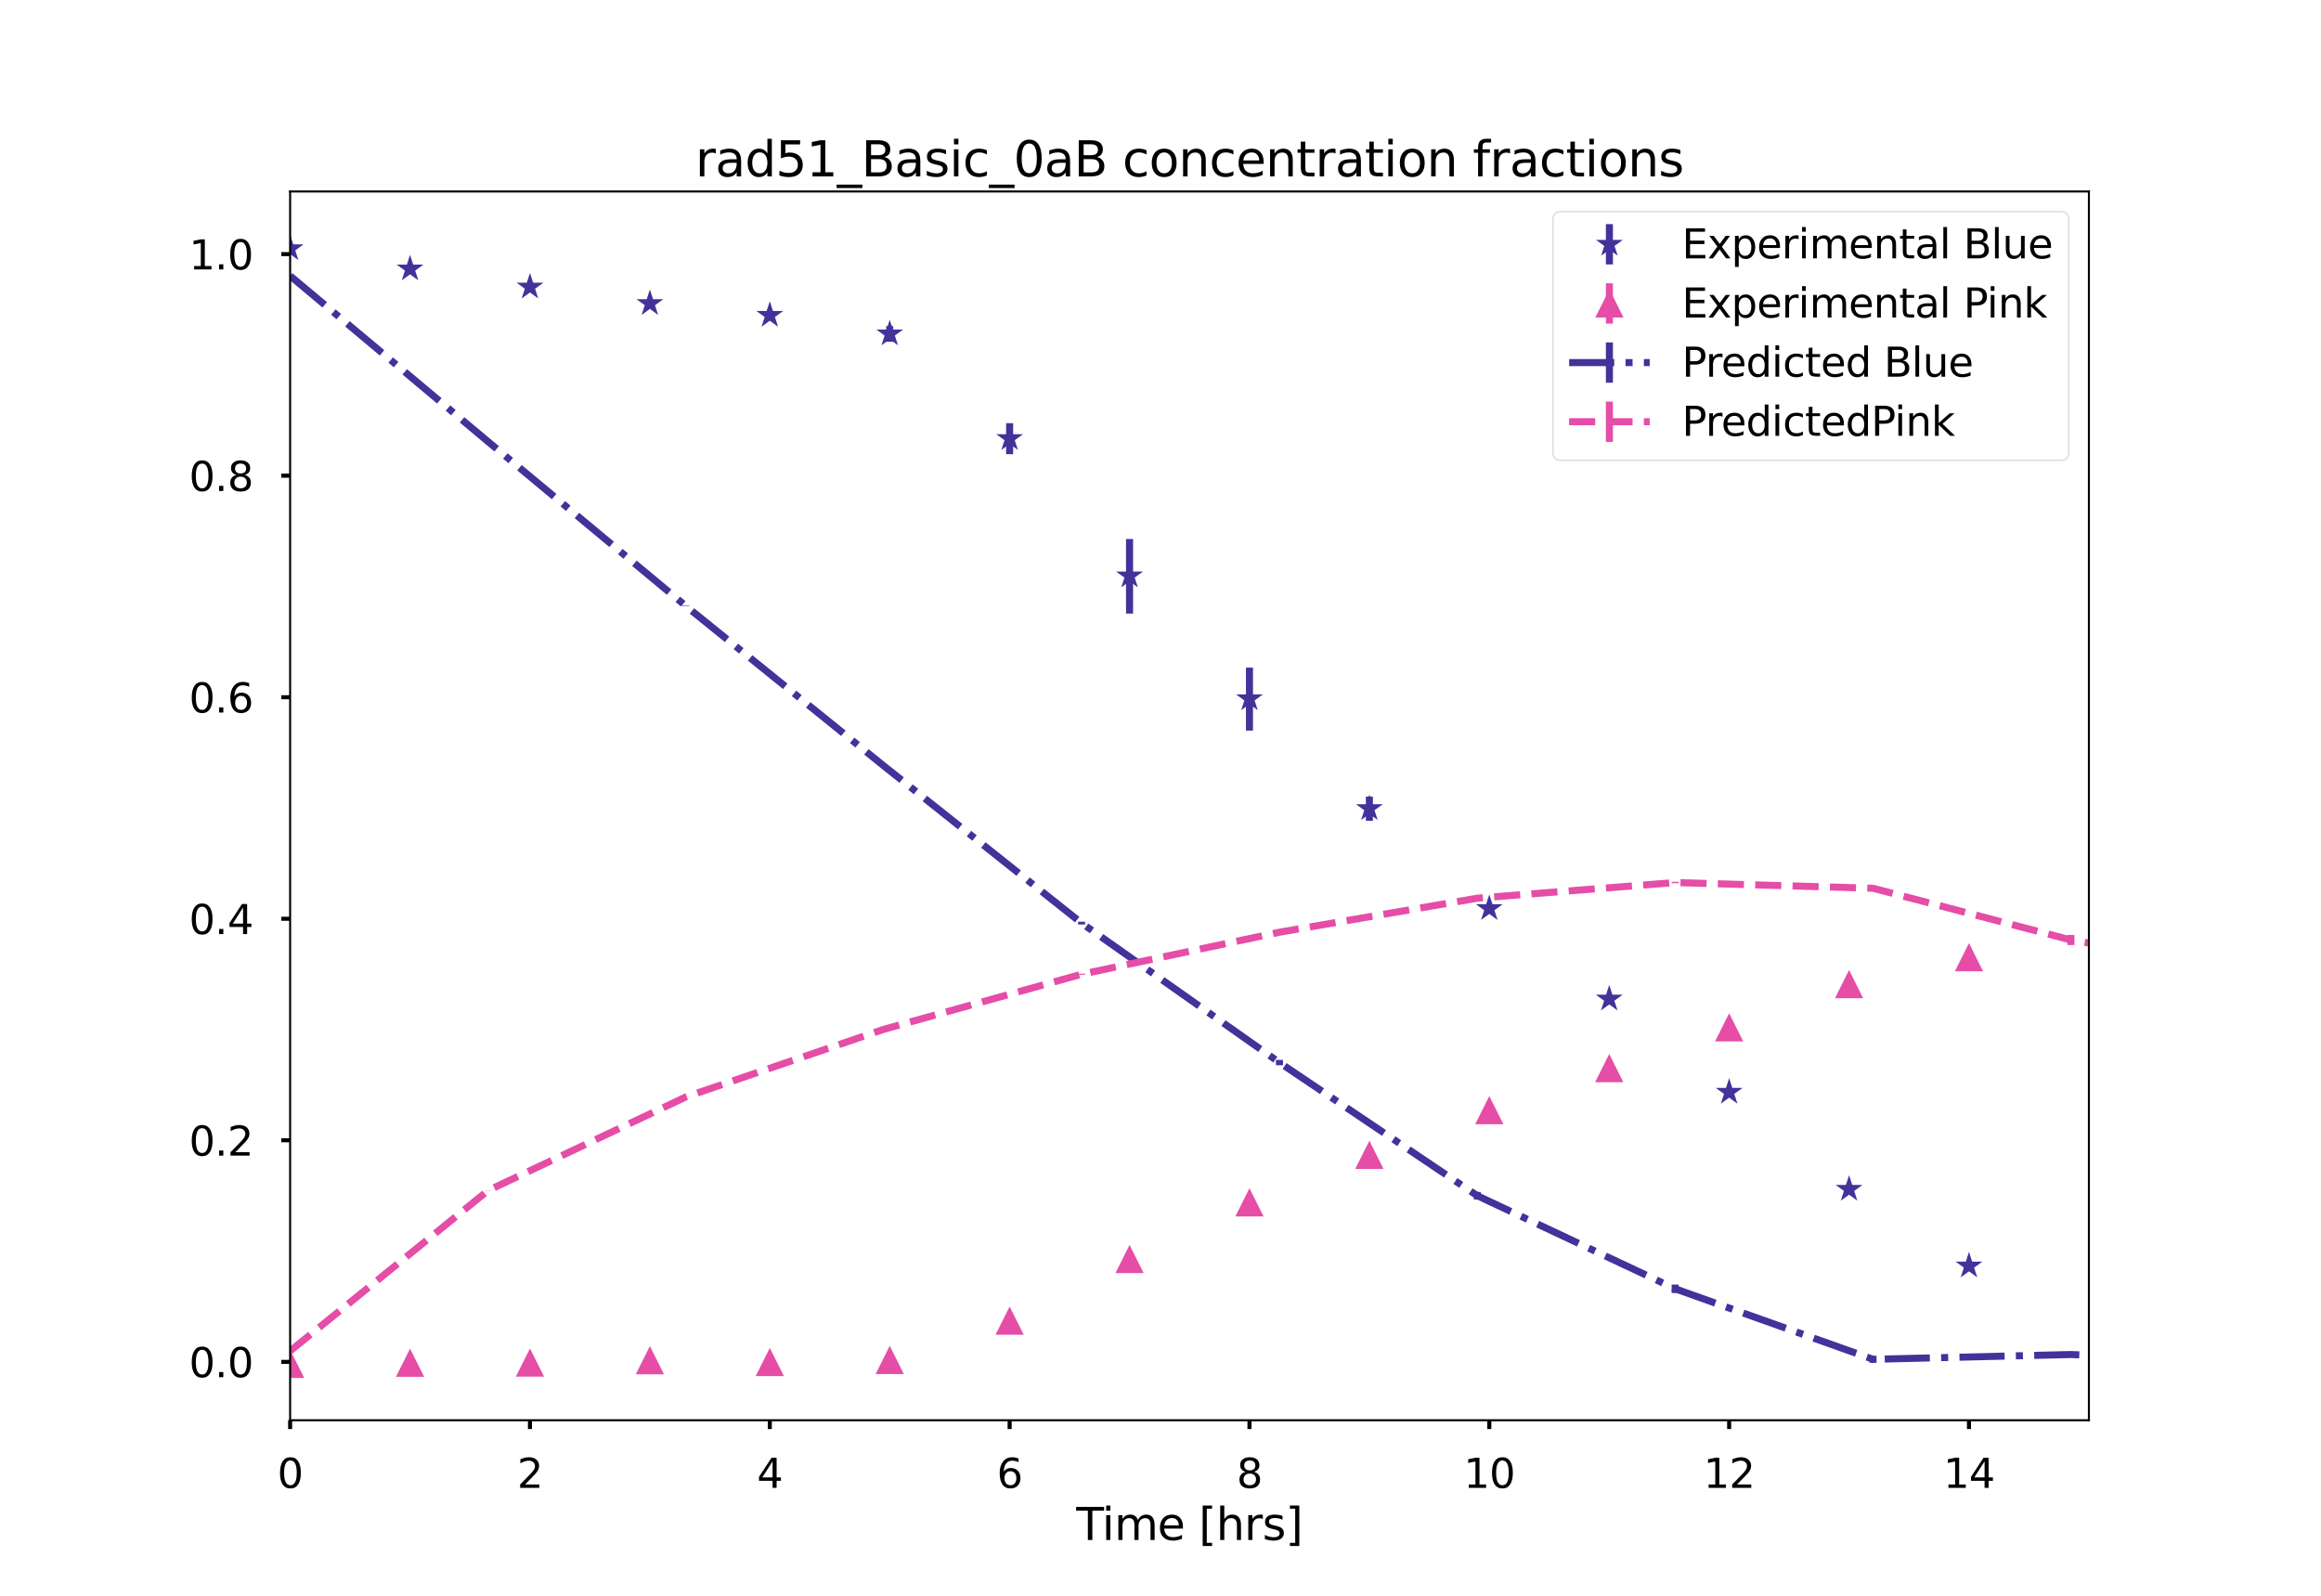 <?xml version="1.0" encoding="utf-8" standalone="no"?>
<!DOCTYPE svg PUBLIC "-//W3C//DTD SVG 1.1//EN"
  "http://www.w3.org/Graphics/SVG/1.1/DTD/svg11.dtd">
<svg xmlns:xlink="http://www.w3.org/1999/xlink" width="921.6pt" height="633.6pt" viewBox="0 0 921.6 633.6" xmlns="http://www.w3.org/2000/svg" version="1.1">
 <defs>
  <style type="text/css">*{stroke-linejoin: round; stroke-linecap: butt}</style>
 </defs>
 <g id="figure_1">
  <g id="patch_1">
   <path d="M 0 633.6 
L 921.6 633.6 
L 921.6 0 
L 0 0 
z
" style="fill: #ffffff"/>
  </g>
  <g id="axes_1">
   <g id="patch_2">
    <path d="M 115.2 563.904 
L 829.44 563.904 
L 829.44 76.032 
L 115.2 76.032 
z
" style="fill: #ffffff"/>
   </g>
   <g id="matplotlib.axis_1">
    <g id="xtick_1">
     <g id="line2d_1">
      <defs>
       <path id="m0564e2e626" d="M 0 0 
L 0 3.5 
" style="stroke: #000000; stroke-width: 1.6"/>
      </defs>
      <g>
       <use xlink:href="#m0564e2e626" x="115.2" y="563.904" style="stroke: #000000; stroke-width: 1.6"/>
      </g>
     </g>
     <g id="text_1">
      <!-- 0 -->
      <g transform="translate(110.11 590.761) scale(0.16 -0.16)">
       <defs>
        <path id="DejaVuSans-30" d="M 2034 4250 
Q 1547 4250 1301 3770 
Q 1056 3291 1056 2328 
Q 1056 1369 1301 889 
Q 1547 409 2034 409 
Q 2525 409 2770 889 
Q 3016 1369 3016 2328 
Q 3016 3291 2770 3770 
Q 2525 4250 2034 4250 
z
M 2034 4750 
Q 2819 4750 3233 4129 
Q 3647 3509 3647 2328 
Q 3647 1150 3233 529 
Q 2819 -91 2034 -91 
Q 1250 -91 836 529 
Q 422 1150 422 2328 
Q 422 3509 836 4129 
Q 1250 4750 2034 4750 
z
" transform="scale(0.016)"/>
       </defs>
       <use xlink:href="#DejaVuSans-30"/>
      </g>
     </g>
    </g>
    <g id="xtick_2">
     <g id="line2d_2">
      <g>
       <use xlink:href="#m0564e2e626" x="210.432" y="563.904" style="stroke: #000000; stroke-width: 1.6"/>
      </g>
     </g>
     <g id="text_2">
      <!-- 2 -->
      <g transform="translate(205.342 590.761) scale(0.16 -0.16)">
       <defs>
        <path id="DejaVuSans-32" d="M 1228 531 
L 3431 531 
L 3431 0 
L 469 0 
L 469 531 
Q 828 903 1448 1529 
Q 2069 2156 2228 2338 
Q 2531 2678 2651 2914 
Q 2772 3150 2772 3378 
Q 2772 3750 2511 3984 
Q 2250 4219 1831 4219 
Q 1534 4219 1204 4116 
Q 875 4013 500 3803 
L 500 4441 
Q 881 4594 1212 4672 
Q 1544 4750 1819 4750 
Q 2544 4750 2975 4387 
Q 3406 4025 3406 3419 
Q 3406 3131 3298 2873 
Q 3191 2616 2906 2266 
Q 2828 2175 2409 1742 
Q 1991 1309 1228 531 
z
" transform="scale(0.016)"/>
       </defs>
       <use xlink:href="#DejaVuSans-32"/>
      </g>
     </g>
    </g>
    <g id="xtick_3">
     <g id="line2d_3">
      <g>
       <use xlink:href="#m0564e2e626" x="305.664" y="563.904" style="stroke: #000000; stroke-width: 1.6"/>
      </g>
     </g>
     <g id="text_3">
      <!-- 4 -->
      <g transform="translate(300.574 590.761) scale(0.16 -0.16)">
       <defs>
        <path id="DejaVuSans-34" d="M 2419 4116 
L 825 1625 
L 2419 1625 
L 2419 4116 
z
M 2253 4666 
L 3047 4666 
L 3047 1625 
L 3713 1625 
L 3713 1100 
L 3047 1100 
L 3047 0 
L 2419 0 
L 2419 1100 
L 313 1100 
L 313 1709 
L 2253 4666 
z
" transform="scale(0.016)"/>
       </defs>
       <use xlink:href="#DejaVuSans-34"/>
      </g>
     </g>
    </g>
    <g id="xtick_4">
     <g id="line2d_4">
      <g>
       <use xlink:href="#m0564e2e626" x="400.896" y="563.904" style="stroke: #000000; stroke-width: 1.6"/>
      </g>
     </g>
     <g id="text_4">
      <!-- 6 -->
      <g transform="translate(395.806 590.761) scale(0.16 -0.16)">
       <defs>
        <path id="DejaVuSans-36" d="M 2113 2584 
Q 1688 2584 1439 2293 
Q 1191 2003 1191 1497 
Q 1191 994 1439 701 
Q 1688 409 2113 409 
Q 2538 409 2786 701 
Q 3034 994 3034 1497 
Q 3034 2003 2786 2293 
Q 2538 2584 2113 2584 
z
M 3366 4563 
L 3366 3988 
Q 3128 4100 2886 4159 
Q 2644 4219 2406 4219 
Q 1781 4219 1451 3797 
Q 1122 3375 1075 2522 
Q 1259 2794 1537 2939 
Q 1816 3084 2150 3084 
Q 2853 3084 3261 2657 
Q 3669 2231 3669 1497 
Q 3669 778 3244 343 
Q 2819 -91 2113 -91 
Q 1303 -91 875 529 
Q 447 1150 447 2328 
Q 447 3434 972 4092 
Q 1497 4750 2381 4750 
Q 2619 4750 2861 4703 
Q 3103 4656 3366 4563 
z
" transform="scale(0.016)"/>
       </defs>
       <use xlink:href="#DejaVuSans-36"/>
      </g>
     </g>
    </g>
    <g id="xtick_5">
     <g id="line2d_5">
      <g>
       <use xlink:href="#m0564e2e626" x="496.128" y="563.904" style="stroke: #000000; stroke-width: 1.6"/>
      </g>
     </g>
     <g id="text_5">
      <!-- 8 -->
      <g transform="translate(491.038 590.761) scale(0.16 -0.16)">
       <defs>
        <path id="DejaVuSans-38" d="M 2034 2216 
Q 1584 2216 1326 1975 
Q 1069 1734 1069 1313 
Q 1069 891 1326 650 
Q 1584 409 2034 409 
Q 2484 409 2743 651 
Q 3003 894 3003 1313 
Q 3003 1734 2745 1975 
Q 2488 2216 2034 2216 
z
M 1403 2484 
Q 997 2584 770 2862 
Q 544 3141 544 3541 
Q 544 4100 942 4425 
Q 1341 4750 2034 4750 
Q 2731 4750 3128 4425 
Q 3525 4100 3525 3541 
Q 3525 3141 3298 2862 
Q 3072 2584 2669 2484 
Q 3125 2378 3379 2068 
Q 3634 1759 3634 1313 
Q 3634 634 3220 271 
Q 2806 -91 2034 -91 
Q 1263 -91 848 271 
Q 434 634 434 1313 
Q 434 1759 690 2068 
Q 947 2378 1403 2484 
z
M 1172 3481 
Q 1172 3119 1398 2916 
Q 1625 2713 2034 2713 
Q 2441 2713 2670 2916 
Q 2900 3119 2900 3481 
Q 2900 3844 2670 4047 
Q 2441 4250 2034 4250 
Q 1625 4250 1398 4047 
Q 1172 3844 1172 3481 
z
" transform="scale(0.016)"/>
       </defs>
       <use xlink:href="#DejaVuSans-38"/>
      </g>
     </g>
    </g>
    <g id="xtick_6">
     <g id="line2d_6">
      <g>
       <use xlink:href="#m0564e2e626" x="591.36" y="563.904" style="stroke: #000000; stroke-width: 1.6"/>
      </g>
     </g>
     <g id="text_6">
      <!-- 10 -->
      <g transform="translate(581.18 590.761) scale(0.16 -0.16)">
       <defs>
        <path id="DejaVuSans-31" d="M 794 531 
L 1825 531 
L 1825 4091 
L 703 3866 
L 703 4441 
L 1819 4666 
L 2450 4666 
L 2450 531 
L 3481 531 
L 3481 0 
L 794 0 
L 794 531 
z
" transform="scale(0.016)"/>
       </defs>
       <use xlink:href="#DejaVuSans-31"/>
       <use xlink:href="#DejaVuSans-30" x="63.623"/>
      </g>
     </g>
    </g>
    <g id="xtick_7">
     <g id="line2d_7">
      <g>
       <use xlink:href="#m0564e2e626" x="686.592" y="563.904" style="stroke: #000000; stroke-width: 1.6"/>
      </g>
     </g>
     <g id="text_7">
      <!-- 12 -->
      <g transform="translate(676.412 590.761) scale(0.16 -0.16)">
       <use xlink:href="#DejaVuSans-31"/>
       <use xlink:href="#DejaVuSans-32" x="63.623"/>
      </g>
     </g>
    </g>
    <g id="xtick_8">
     <g id="line2d_8">
      <g>
       <use xlink:href="#m0564e2e626" x="781.824" y="563.904" style="stroke: #000000; stroke-width: 1.6"/>
      </g>
     </g>
     <g id="text_8">
      <!-- 14 -->
      <g transform="translate(771.644 590.761) scale(0.16 -0.16)">
       <use xlink:href="#DejaVuSans-31"/>
       <use xlink:href="#DejaVuSans-34" x="63.623"/>
      </g>
     </g>
    </g>
    <g id="text_9">
     <!-- Time [hrs] -->
     <g transform="translate(427.346 611.462) scale(0.176 -0.176)">
      <defs>
       <path id="DejaVuSans-54" d="M -19 4666 
L 3928 4666 
L 3928 4134 
L 2272 4134 
L 2272 0 
L 1638 0 
L 1638 4134 
L -19 4134 
L -19 4666 
z
" transform="scale(0.016)"/>
       <path id="DejaVuSans-69" d="M 603 3500 
L 1178 3500 
L 1178 0 
L 603 0 
L 603 3500 
z
M 603 4863 
L 1178 4863 
L 1178 4134 
L 603 4134 
L 603 4863 
z
" transform="scale(0.016)"/>
       <path id="DejaVuSans-6d" d="M 3328 2828 
Q 3544 3216 3844 3400 
Q 4144 3584 4550 3584 
Q 5097 3584 5394 3201 
Q 5691 2819 5691 2113 
L 5691 0 
L 5113 0 
L 5113 2094 
Q 5113 2597 4934 2840 
Q 4756 3084 4391 3084 
Q 3944 3084 3684 2787 
Q 3425 2491 3425 1978 
L 3425 0 
L 2847 0 
L 2847 2094 
Q 2847 2600 2669 2842 
Q 2491 3084 2119 3084 
Q 1678 3084 1418 2786 
Q 1159 2488 1159 1978 
L 1159 0 
L 581 0 
L 581 3500 
L 1159 3500 
L 1159 2956 
Q 1356 3278 1631 3431 
Q 1906 3584 2284 3584 
Q 2666 3584 2933 3390 
Q 3200 3197 3328 2828 
z
" transform="scale(0.016)"/>
       <path id="DejaVuSans-65" d="M 3597 1894 
L 3597 1613 
L 953 1613 
Q 991 1019 1311 708 
Q 1631 397 2203 397 
Q 2534 397 2845 478 
Q 3156 559 3463 722 
L 3463 178 
Q 3153 47 2828 -22 
Q 2503 -91 2169 -91 
Q 1331 -91 842 396 
Q 353 884 353 1716 
Q 353 2575 817 3079 
Q 1281 3584 2069 3584 
Q 2775 3584 3186 3129 
Q 3597 2675 3597 1894 
z
M 3022 2063 
Q 3016 2534 2758 2815 
Q 2500 3097 2075 3097 
Q 1594 3097 1305 2825 
Q 1016 2553 972 2059 
L 3022 2063 
z
" transform="scale(0.016)"/>
       <path id="DejaVuSans-20" transform="scale(0.016)"/>
       <path id="DejaVuSans-5b" d="M 550 4863 
L 1875 4863 
L 1875 4416 
L 1125 4416 
L 1125 -397 
L 1875 -397 
L 1875 -844 
L 550 -844 
L 550 4863 
z
" transform="scale(0.016)"/>
       <path id="DejaVuSans-68" d="M 3513 2113 
L 3513 0 
L 2938 0 
L 2938 2094 
Q 2938 2591 2744 2837 
Q 2550 3084 2163 3084 
Q 1697 3084 1428 2787 
Q 1159 2491 1159 1978 
L 1159 0 
L 581 0 
L 581 4863 
L 1159 4863 
L 1159 2956 
Q 1366 3272 1645 3428 
Q 1925 3584 2291 3584 
Q 2894 3584 3203 3211 
Q 3513 2838 3513 2113 
z
" transform="scale(0.016)"/>
       <path id="DejaVuSans-72" d="M 2631 2963 
Q 2534 3019 2420 3045 
Q 2306 3072 2169 3072 
Q 1681 3072 1420 2755 
Q 1159 2438 1159 1844 
L 1159 0 
L 581 0 
L 581 3500 
L 1159 3500 
L 1159 2956 
Q 1341 3275 1631 3429 
Q 1922 3584 2338 3584 
Q 2397 3584 2469 3576 
Q 2541 3569 2628 3553 
L 2631 2963 
z
" transform="scale(0.016)"/>
       <path id="DejaVuSans-73" d="M 2834 3397 
L 2834 2853 
Q 2591 2978 2328 3040 
Q 2066 3103 1784 3103 
Q 1356 3103 1142 2972 
Q 928 2841 928 2578 
Q 928 2378 1081 2264 
Q 1234 2150 1697 2047 
L 1894 2003 
Q 2506 1872 2764 1633 
Q 3022 1394 3022 966 
Q 3022 478 2636 193 
Q 2250 -91 1575 -91 
Q 1294 -91 989 -36 
Q 684 19 347 128 
L 347 722 
Q 666 556 975 473 
Q 1284 391 1588 391 
Q 1994 391 2212 530 
Q 2431 669 2431 922 
Q 2431 1156 2273 1281 
Q 2116 1406 1581 1522 
L 1381 1569 
Q 847 1681 609 1914 
Q 372 2147 372 2553 
Q 372 3047 722 3315 
Q 1072 3584 1716 3584 
Q 2034 3584 2315 3537 
Q 2597 3491 2834 3397 
z
" transform="scale(0.016)"/>
       <path id="DejaVuSans-5d" d="M 1947 4863 
L 1947 -844 
L 622 -844 
L 622 -397 
L 1369 -397 
L 1369 4416 
L 622 4416 
L 622 4863 
L 1947 4863 
z
" transform="scale(0.016)"/>
      </defs>
      <use xlink:href="#DejaVuSans-54"/>
      <use xlink:href="#DejaVuSans-69" x="57.959"/>
      <use xlink:href="#DejaVuSans-6d" x="85.742"/>
      <use xlink:href="#DejaVuSans-65" x="183.154"/>
      <use xlink:href="#DejaVuSans-20" x="244.678"/>
      <use xlink:href="#DejaVuSans-5b" x="276.465"/>
      <use xlink:href="#DejaVuSans-68" x="315.479"/>
      <use xlink:href="#DejaVuSans-72" x="378.857"/>
      <use xlink:href="#DejaVuSans-73" x="419.971"/>
      <use xlink:href="#DejaVuSans-5d" x="472.07"/>
     </g>
    </g>
   </g>
   <g id="matplotlib.axis_2">
    <g id="ytick_1">
     <g id="line2d_9">
      <defs>
       <path id="m4963084836" d="M 0 0 
L -3.5 0 
" style="stroke: #000000; stroke-width: 1.6"/>
      </defs>
      <g>
       <use xlink:href="#m4963084836" x="115.2" y="540.726" style="stroke: #000000; stroke-width: 1.6"/>
      </g>
     </g>
     <g id="text_10">
      <!-- 0.0 -->
      <g transform="translate(75.055 546.805) scale(0.16 -0.16)">
       <defs>
        <path id="DejaVuSans-2e" d="M 684 794 
L 1344 794 
L 1344 0 
L 684 0 
L 684 794 
z
" transform="scale(0.016)"/>
       </defs>
       <use xlink:href="#DejaVuSans-30"/>
       <use xlink:href="#DejaVuSans-2e" x="63.623"/>
       <use xlink:href="#DejaVuSans-30" x="95.41"/>
      </g>
     </g>
    </g>
    <g id="ytick_2">
     <g id="line2d_10">
      <g>
       <use xlink:href="#m4963084836" x="115.2" y="452.761" style="stroke: #000000; stroke-width: 1.6"/>
      </g>
     </g>
     <g id="text_11">
      <!-- 0.2 -->
      <g transform="translate(75.055 458.839) scale(0.16 -0.16)">
       <use xlink:href="#DejaVuSans-30"/>
       <use xlink:href="#DejaVuSans-2e" x="63.623"/>
       <use xlink:href="#DejaVuSans-32" x="95.41"/>
      </g>
     </g>
    </g>
    <g id="ytick_3">
     <g id="line2d_11">
      <g>
       <use xlink:href="#m4963084836" x="115.2" y="364.796" style="stroke: #000000; stroke-width: 1.6"/>
      </g>
     </g>
     <g id="text_12">
      <!-- 0.4 -->
      <g transform="translate(75.055 370.874) scale(0.16 -0.16)">
       <use xlink:href="#DejaVuSans-30"/>
       <use xlink:href="#DejaVuSans-2e" x="63.623"/>
       <use xlink:href="#DejaVuSans-34" x="95.41"/>
      </g>
     </g>
    </g>
    <g id="ytick_4">
     <g id="line2d_12">
      <g>
       <use xlink:href="#m4963084836" x="115.2" y="276.831" style="stroke: #000000; stroke-width: 1.6"/>
      </g>
     </g>
     <g id="text_13">
      <!-- 0.6 -->
      <g transform="translate(75.055 282.909) scale(0.16 -0.16)">
       <use xlink:href="#DejaVuSans-30"/>
       <use xlink:href="#DejaVuSans-2e" x="63.623"/>
       <use xlink:href="#DejaVuSans-36" x="95.41"/>
      </g>
     </g>
    </g>
    <g id="ytick_5">
     <g id="line2d_13">
      <g>
       <use xlink:href="#m4963084836" x="115.2" y="188.866" style="stroke: #000000; stroke-width: 1.6"/>
      </g>
     </g>
     <g id="text_14">
      <!-- 0.8 -->
      <g transform="translate(75.055 194.944) scale(0.16 -0.16)">
       <use xlink:href="#DejaVuSans-30"/>
       <use xlink:href="#DejaVuSans-2e" x="63.623"/>
       <use xlink:href="#DejaVuSans-38" x="95.41"/>
      </g>
     </g>
    </g>
    <g id="ytick_6">
     <g id="line2d_14">
      <g>
       <use xlink:href="#m4963084836" x="115.2" y="100.901" style="stroke: #000000; stroke-width: 1.6"/>
      </g>
     </g>
     <g id="text_15">
      <!-- 1.0 -->
      <g transform="translate(75.055 106.979) scale(0.16 -0.16)">
       <use xlink:href="#DejaVuSans-31"/>
       <use xlink:href="#DejaVuSans-2e" x="63.623"/>
       <use xlink:href="#DejaVuSans-30" x="95.41"/>
      </g>
     </g>
    </g>
   </g>
   <g id="LineCollection_1">
    <path d="M 115.2 99.308 
L 115.2 98.208 
" clip-path="url(#pd55ca36517)" style="fill: none; stroke: #42329a; stroke-width: 2.8"/>
    <path d="M 162.816 107.552 
L 162.816 106.031 
" clip-path="url(#pd55ca36517)" style="fill: none; stroke: #42329a; stroke-width: 2.8"/>
    <path d="M 210.432 114.724 
L 210.432 113.248 
" clip-path="url(#pd55ca36517)" style="fill: none; stroke: #42329a; stroke-width: 2.8"/>
    <path d="M 258.048 121.157 
L 258.048 119.895 
" clip-path="url(#pd55ca36517)" style="fill: none; stroke: #42329a; stroke-width: 2.8"/>
    <path d="M 305.664 126.213 
L 305.664 124.22 
" clip-path="url(#pd55ca36517)" style="fill: none; stroke: #42329a; stroke-width: 2.8"/>
    <path d="M 353.28 135.704 
L 353.28 129.498 
" clip-path="url(#pd55ca36517)" style="fill: none; stroke: #42329a; stroke-width: 2.8"/>
    <path d="M 400.896 180.337 
L 400.896 168.037 
" clip-path="url(#pd55ca36517)" style="fill: none; stroke: #42329a; stroke-width: 2.8"/>
    <path d="M 448.512 243.62 
L 448.512 214.009 
" clip-path="url(#pd55ca36517)" style="fill: none; stroke: #42329a; stroke-width: 2.8"/>
    <path d="M 496.128 290.066 
L 496.128 265.08 
" clip-path="url(#pd55ca36517)" style="fill: none; stroke: #42329a; stroke-width: 2.8"/>
    <path d="M 543.744 325.893 
L 543.744 316.291 
" clip-path="url(#pd55ca36517)" style="fill: none; stroke: #42329a; stroke-width: 2.8"/>
    <path d="M 591.36 362.19 
L 591.36 359.325 
" clip-path="url(#pd55ca36517)" style="fill: none; stroke: #42329a; stroke-width: 2.8"/>
    <path d="M 638.976 396.72 
L 638.976 396.631 
" clip-path="url(#pd55ca36517)" style="fill: none; stroke: #42329a; stroke-width: 2.8"/>
    <path d="M 686.592 434.537 
L 686.592 432.843 
" clip-path="url(#pd55ca36517)" style="fill: none; stroke: #42329a; stroke-width: 2.8"/>
    <path d="M 734.208 474.08 
L 734.208 470.371 
" clip-path="url(#pd55ca36517)" style="fill: none; stroke: #42329a; stroke-width: 2.8"/>
    <path d="M 781.824 503.537 
L 781.824 501.796 
" clip-path="url(#pd55ca36517)" style="fill: none; stroke: #42329a; stroke-width: 2.8"/>
   </g>
   <g id="line2d_15">
    <defs>
     <path id="mb215623af3" d="M 5 0 
L -5 -0 
"/>
    </defs>
    <g clip-path="url(#pd55ca36517)">
     <use xlink:href="#mb215623af3" x="115.2" y="99.308" style="fill: #42329a"/>
     <use xlink:href="#mb215623af3" x="162.816" y="107.552" style="fill: #42329a"/>
     <use xlink:href="#mb215623af3" x="210.432" y="114.724" style="fill: #42329a"/>
     <use xlink:href="#mb215623af3" x="258.048" y="121.157" style="fill: #42329a"/>
     <use xlink:href="#mb215623af3" x="305.664" y="126.213" style="fill: #42329a"/>
     <use xlink:href="#mb215623af3" x="353.28" y="135.704" style="fill: #42329a"/>
     <use xlink:href="#mb215623af3" x="400.896" y="180.337" style="fill: #42329a"/>
     <use xlink:href="#mb215623af3" x="448.512" y="243.62" style="fill: #42329a"/>
     <use xlink:href="#mb215623af3" x="496.128" y="290.066" style="fill: #42329a"/>
     <use xlink:href="#mb215623af3" x="543.744" y="325.893" style="fill: #42329a"/>
     <use xlink:href="#mb215623af3" x="591.36" y="362.19" style="fill: #42329a"/>
     <use xlink:href="#mb215623af3" x="638.976" y="396.72" style="fill: #42329a"/>
     <use xlink:href="#mb215623af3" x="686.592" y="434.537" style="fill: #42329a"/>
     <use xlink:href="#mb215623af3" x="734.208" y="474.08" style="fill: #42329a"/>
     <use xlink:href="#mb215623af3" x="781.824" y="503.537" style="fill: #42329a"/>
    </g>
   </g>
   <g id="line2d_16">
    <g clip-path="url(#pd55ca36517)">
     <use xlink:href="#mb215623af3" x="115.2" y="98.208" style="fill: #42329a"/>
     <use xlink:href="#mb215623af3" x="162.816" y="106.031" style="fill: #42329a"/>
     <use xlink:href="#mb215623af3" x="210.432" y="113.248" style="fill: #42329a"/>
     <use xlink:href="#mb215623af3" x="258.048" y="119.895" style="fill: #42329a"/>
     <use xlink:href="#mb215623af3" x="305.664" y="124.22" style="fill: #42329a"/>
     <use xlink:href="#mb215623af3" x="353.28" y="129.498" style="fill: #42329a"/>
     <use xlink:href="#mb215623af3" x="400.896" y="168.037" style="fill: #42329a"/>
     <use xlink:href="#mb215623af3" x="448.512" y="214.009" style="fill: #42329a"/>
     <use xlink:href="#mb215623af3" x="496.128" y="265.08" style="fill: #42329a"/>
     <use xlink:href="#mb215623af3" x="543.744" y="316.291" style="fill: #42329a"/>
     <use xlink:href="#mb215623af3" x="591.36" y="359.325" style="fill: #42329a"/>
     <use xlink:href="#mb215623af3" x="638.976" y="396.631" style="fill: #42329a"/>
     <use xlink:href="#mb215623af3" x="686.592" y="432.843" style="fill: #42329a"/>
     <use xlink:href="#mb215623af3" x="734.208" y="470.371" style="fill: #42329a"/>
     <use xlink:href="#mb215623af3" x="781.824" y="501.796" style="fill: #42329a"/>
    </g>
   </g>
   <g id="LineCollection_2">
    <path d="M 115.2 541.728 
L 115.2 541.308 
" clip-path="url(#pd55ca36517)" style="fill: none; stroke: #e54da7; stroke-width: 2.8"/>
    <path d="M 162.816 541.367 
L 162.816 540.773 
" clip-path="url(#pd55ca36517)" style="fill: none; stroke: #e54da7; stroke-width: 2.8"/>
    <path d="M 210.432 540.995 
L 210.432 540.991 
" clip-path="url(#pd55ca36517)" style="fill: none; stroke: #e54da7; stroke-width: 2.8"/>
    <path d="M 258.048 540.323 
L 258.048 539.801 
" clip-path="url(#pd55ca36517)" style="fill: none; stroke: #e54da7; stroke-width: 2.8"/>
    <path d="M 305.664 540.872 
L 305.664 540.685 
" clip-path="url(#pd55ca36517)" style="fill: none; stroke: #e54da7; stroke-width: 2.8"/>
    <path d="M 353.28 541.109 
L 353.28 538.799 
" clip-path="url(#pd55ca36517)" style="fill: none; stroke: #e54da7; stroke-width: 2.8"/>
    <path d="M 400.896 525.485 
L 400.896 523.224 
" clip-path="url(#pd55ca36517)" style="fill: none; stroke: #e54da7; stroke-width: 2.8"/>
    <path d="M 448.512 500.749 
L 448.512 498.999 
" clip-path="url(#pd55ca36517)" style="fill: none; stroke: #e54da7; stroke-width: 2.8"/>
    <path d="M 496.128 478.562 
L 496.128 476.202 
" clip-path="url(#pd55ca36517)" style="fill: none; stroke: #e54da7; stroke-width: 2.8"/>
    <path d="M 543.744 459.923 
L 543.744 457.092 
" clip-path="url(#pd55ca36517)" style="fill: none; stroke: #e54da7; stroke-width: 2.8"/>
    <path d="M 591.36 442.353 
L 591.36 439.208 
" clip-path="url(#pd55ca36517)" style="fill: none; stroke: #e54da7; stroke-width: 2.8"/>
    <path d="M 638.976 425.285 
L 638.976 422.874 
" clip-path="url(#pd55ca36517)" style="fill: none; stroke: #e54da7; stroke-width: 2.8"/>
    <path d="M 686.592 408.846 
L 686.592 406.931 
" clip-path="url(#pd55ca36517)" style="fill: none; stroke: #e54da7; stroke-width: 2.8"/>
    <path d="M 734.208 392.299 
L 734.208 389.189 
" clip-path="url(#pd55ca36517)" style="fill: none; stroke: #e54da7; stroke-width: 2.8"/>
    <path d="M 781.824 382.638 
L 781.824 377.478 
" clip-path="url(#pd55ca36517)" style="fill: none; stroke: #e54da7; stroke-width: 2.8"/>
   </g>
   <g id="line2d_17">
    <defs>
     <path id="m0dce9ae501" d="M 5 0 
L -5 -0 
"/>
    </defs>
    <g clip-path="url(#pd55ca36517)">
     <use xlink:href="#m0dce9ae501" x="115.2" y="541.728" style="fill: #e54da7"/>
     <use xlink:href="#m0dce9ae501" x="162.816" y="541.367" style="fill: #e54da7"/>
     <use xlink:href="#m0dce9ae501" x="210.432" y="540.995" style="fill: #e54da7"/>
     <use xlink:href="#m0dce9ae501" x="258.048" y="540.323" style="fill: #e54da7"/>
     <use xlink:href="#m0dce9ae501" x="305.664" y="540.872" style="fill: #e54da7"/>
     <use xlink:href="#m0dce9ae501" x="353.28" y="541.109" style="fill: #e54da7"/>
     <use xlink:href="#m0dce9ae501" x="400.896" y="525.485" style="fill: #e54da7"/>
     <use xlink:href="#m0dce9ae501" x="448.512" y="500.749" style="fill: #e54da7"/>
     <use xlink:href="#m0dce9ae501" x="496.128" y="478.562" style="fill: #e54da7"/>
     <use xlink:href="#m0dce9ae501" x="543.744" y="459.923" style="fill: #e54da7"/>
     <use xlink:href="#m0dce9ae501" x="591.36" y="442.353" style="fill: #e54da7"/>
     <use xlink:href="#m0dce9ae501" x="638.976" y="425.285" style="fill: #e54da7"/>
     <use xlink:href="#m0dce9ae501" x="686.592" y="408.846" style="fill: #e54da7"/>
     <use xlink:href="#m0dce9ae501" x="734.208" y="392.299" style="fill: #e54da7"/>
     <use xlink:href="#m0dce9ae501" x="781.824" y="382.638" style="fill: #e54da7"/>
    </g>
   </g>
   <g id="line2d_18">
    <g clip-path="url(#pd55ca36517)">
     <use xlink:href="#m0dce9ae501" x="115.2" y="541.308" style="fill: #e54da7"/>
     <use xlink:href="#m0dce9ae501" x="162.816" y="540.773" style="fill: #e54da7"/>
     <use xlink:href="#m0dce9ae501" x="210.432" y="540.991" style="fill: #e54da7"/>
     <use xlink:href="#m0dce9ae501" x="258.048" y="539.801" style="fill: #e54da7"/>
     <use xlink:href="#m0dce9ae501" x="305.664" y="540.685" style="fill: #e54da7"/>
     <use xlink:href="#m0dce9ae501" x="353.28" y="538.799" style="fill: #e54da7"/>
     <use xlink:href="#m0dce9ae501" x="400.896" y="523.224" style="fill: #e54da7"/>
     <use xlink:href="#m0dce9ae501" x="448.512" y="498.999" style="fill: #e54da7"/>
     <use xlink:href="#m0dce9ae501" x="496.128" y="476.202" style="fill: #e54da7"/>
     <use xlink:href="#m0dce9ae501" x="543.744" y="457.092" style="fill: #e54da7"/>
     <use xlink:href="#m0dce9ae501" x="591.36" y="439.208" style="fill: #e54da7"/>
     <use xlink:href="#m0dce9ae501" x="638.976" y="422.874" style="fill: #e54da7"/>
     <use xlink:href="#m0dce9ae501" x="686.592" y="406.931" style="fill: #e54da7"/>
     <use xlink:href="#m0dce9ae501" x="734.208" y="389.189" style="fill: #e54da7"/>
     <use xlink:href="#m0dce9ae501" x="781.824" y="377.478" style="fill: #e54da7"/>
    </g>
   </g>
   <g id="LineCollection_3">
    <path d="M 115.2 109.525 
L 115.2 109.525 
" clip-path="url(#pd55ca36517)" style="fill: none; stroke: #42329a; stroke-width: 2.8"/>
    <path d="M 193.766 175.374 
L 193.766 175.282 
" clip-path="url(#pd55ca36517)" style="fill: none; stroke: #42329a; stroke-width: 2.8"/>
    <path d="M 272.333 240.716 
L 272.333 240.534 
" clip-path="url(#pd55ca36517)" style="fill: none; stroke: #42329a; stroke-width: 2.8"/>
    <path d="M 350.899 304.407 
L 350.899 303.753 
" clip-path="url(#pd55ca36517)" style="fill: none; stroke: #42329a; stroke-width: 2.8"/>
    <path d="M 429.466 367.078 
L 429.466 365.958 
" clip-path="url(#pd55ca36517)" style="fill: none; stroke: #42329a; stroke-width: 2.8"/>
    <path d="M 508.032 422.949 
L 508.032 420.832 
" clip-path="url(#pd55ca36517)" style="fill: none; stroke: #42329a; stroke-width: 2.8"/>
    <path d="M 586.598 476.264 
L 586.598 473.269 
" clip-path="url(#pd55ca36517)" style="fill: none; stroke: #42329a; stroke-width: 2.8"/>
    <path d="M 665.165 513.398 
L 665.165 510.044 
" clip-path="url(#pd55ca36517)" style="fill: none; stroke: #42329a; stroke-width: 2.8"/>
    <path d="M 743.731 541.107 
L 743.731 538.318 
" clip-path="url(#pd55ca36517)" style="fill: none; stroke: #42329a; stroke-width: 2.8"/>
    <path d="M 822.298 538.448 
L 822.298 537.166 
" clip-path="url(#pd55ca36517)" style="fill: none; stroke: #42329a; stroke-width: 2.8"/>
    <path d="M 900.864 541.374 
L 900.864 541.07 
" clip-path="url(#pd55ca36517)" style="fill: none; stroke: #42329a; stroke-width: 2.8"/>
    <path clip-path="url(#pd55ca36517)" style="fill: none; stroke: #42329a; stroke-width: 2.8"/>
    <path clip-path="url(#pd55ca36517)" style="fill: none; stroke: #42329a; stroke-width: 2.8"/>
    <path clip-path="url(#pd55ca36517)" style="fill: none; stroke: #42329a; stroke-width: 2.8"/>
    <path clip-path="url(#pd55ca36517)" style="fill: none; stroke: #42329a; stroke-width: 2.8"/>
    <path clip-path="url(#pd55ca36517)" style="fill: none; stroke: #42329a; stroke-width: 2.8"/>
    <path clip-path="url(#pd55ca36517)" style="fill: none; stroke: #42329a; stroke-width: 2.8"/>
    <path clip-path="url(#pd55ca36517)" style="fill: none; stroke: #42329a; stroke-width: 2.8"/>
    <path clip-path="url(#pd55ca36517)" style="fill: none; stroke: #42329a; stroke-width: 2.8"/>
    <path clip-path="url(#pd55ca36517)" style="fill: none; stroke: #42329a; stroke-width: 2.8"/>
    <path clip-path="url(#pd55ca36517)" style="fill: none; stroke: #42329a; stroke-width: 2.8"/>
    <path clip-path="url(#pd55ca36517)" style="fill: none; stroke: #42329a; stroke-width: 2.8"/>
    <path clip-path="url(#pd55ca36517)" style="fill: none; stroke: #42329a; stroke-width: 2.8"/>
    <path clip-path="url(#pd55ca36517)" style="fill: none; stroke: #42329a; stroke-width: 2.8"/>
    <path clip-path="url(#pd55ca36517)" style="fill: none; stroke: #42329a; stroke-width: 2.8"/>
    <path clip-path="url(#pd55ca36517)" style="fill: none; stroke: #42329a; stroke-width: 2.8"/>
    <path clip-path="url(#pd55ca36517)" style="fill: none; stroke: #42329a; stroke-width: 2.8"/>
    <path clip-path="url(#pd55ca36517)" style="fill: none; stroke: #42329a; stroke-width: 2.8"/>
    <path clip-path="url(#pd55ca36517)" style="fill: none; stroke: #42329a; stroke-width: 2.8"/>
    <path clip-path="url(#pd55ca36517)" style="fill: none; stroke: #42329a; stroke-width: 2.8"/>
    <path clip-path="url(#pd55ca36517)" style="fill: none; stroke: #42329a; stroke-width: 2.8"/>
    <path clip-path="url(#pd55ca36517)" style="fill: none; stroke: #42329a; stroke-width: 2.8"/>
   </g>
   <g id="line2d_19">
    <g clip-path="url(#pd55ca36517)">
     <use xlink:href="#mb215623af3" x="115.2" y="109.525" style="fill: #42329a"/>
     <use xlink:href="#mb215623af3" x="193.766" y="175.374" style="fill: #42329a"/>
     <use xlink:href="#mb215623af3" x="272.333" y="240.716" style="fill: #42329a"/>
     <use xlink:href="#mb215623af3" x="350.899" y="304.407" style="fill: #42329a"/>
     <use xlink:href="#mb215623af3" x="429.466" y="367.078" style="fill: #42329a"/>
     <use xlink:href="#mb215623af3" x="508.032" y="422.949" style="fill: #42329a"/>
     <use xlink:href="#mb215623af3" x="586.598" y="476.264" style="fill: #42329a"/>
     <use xlink:href="#mb215623af3" x="665.165" y="513.398" style="fill: #42329a"/>
     <use xlink:href="#mb215623af3" x="743.731" y="541.107" style="fill: #42329a"/>
     <use xlink:href="#mb215623af3" x="822.298" y="538.448" style="fill: #42329a"/>
     <use xlink:href="#mb215623af3" x="900.864" y="541.374" style="fill: #42329a"/>
     <use xlink:href="#mb215623af3" x="979.43" y="540.757" style="fill: #42329a"/>
     <use xlink:href="#mb215623af3" x="1057.997" y="540.729" style="fill: #42329a"/>
     <use xlink:href="#mb215623af3" x="1136.563" y="540.728" style="fill: #42329a"/>
     <use xlink:href="#mb215623af3" x="1215.13" y="540.727" style="fill: #42329a"/>
     <use xlink:href="#mb215623af3" x="1293.696" y="540.727" style="fill: #42329a"/>
     <use xlink:href="#mb215623af3" x="1372.262" y="540.726" style="fill: #42329a"/>
     <use xlink:href="#mb215623af3" x="1450.829" y="540.726" style="fill: #42329a"/>
     <use xlink:href="#mb215623af3" x="1529.395" y="540.726" style="fill: #42329a"/>
     <use xlink:href="#mb215623af3" x="1607.962" y="540.726" style="fill: #42329a"/>
     <use xlink:href="#mb215623af3" x="1686.528" y="540.726" style="fill: #42329a"/>
     <use xlink:href="#mb215623af3" x="1765.094" y="540.726" style="fill: #42329a"/>
     <use xlink:href="#mb215623af3" x="1843.661" y="540.726" style="fill: #42329a"/>
     <use xlink:href="#mb215623af3" x="1922.227" y="540.726" style="fill: #42329a"/>
     <use xlink:href="#mb215623af3" x="2000.794" y="540.726" style="fill: #42329a"/>
     <use xlink:href="#mb215623af3" x="2079.36" y="540.726" style="fill: #42329a"/>
     <use xlink:href="#mb215623af3" x="2157.926" y="540.726" style="fill: #42329a"/>
     <use xlink:href="#mb215623af3" x="2236.493" y="540.726" style="fill: #42329a"/>
     <use xlink:href="#mb215623af3" x="2315.059" y="540.726" style="fill: #42329a"/>
     <use xlink:href="#mb215623af3" x="2393.626" y="540.726" style="fill: #42329a"/>
     <use xlink:href="#mb215623af3" x="2472.192" y="540.726" style="fill: #42329a"/>
     <use xlink:href="#mb215623af3" x="2550.758" y="540.726" style="fill: #42329a"/>
    </g>
   </g>
   <g id="line2d_20">
    <g clip-path="url(#pd55ca36517)">
     <use xlink:href="#mb215623af3" x="115.2" y="109.525" style="fill: #42329a"/>
     <use xlink:href="#mb215623af3" x="193.766" y="175.282" style="fill: #42329a"/>
     <use xlink:href="#mb215623af3" x="272.333" y="240.534" style="fill: #42329a"/>
     <use xlink:href="#mb215623af3" x="350.899" y="303.753" style="fill: #42329a"/>
     <use xlink:href="#mb215623af3" x="429.466" y="365.958" style="fill: #42329a"/>
     <use xlink:href="#mb215623af3" x="508.032" y="420.832" style="fill: #42329a"/>
     <use xlink:href="#mb215623af3" x="586.598" y="473.269" style="fill: #42329a"/>
     <use xlink:href="#mb215623af3" x="665.165" y="510.044" style="fill: #42329a"/>
     <use xlink:href="#mb215623af3" x="743.731" y="538.318" style="fill: #42329a"/>
     <use xlink:href="#mb215623af3" x="822.298" y="537.166" style="fill: #42329a"/>
     <use xlink:href="#mb215623af3" x="900.864" y="541.07" style="fill: #42329a"/>
     <use xlink:href="#mb215623af3" x="979.43" y="540.728" style="fill: #42329a"/>
     <use xlink:href="#mb215623af3" x="1057.997" y="540.726" style="fill: #42329a"/>
     <use xlink:href="#mb215623af3" x="1136.563" y="540.726" style="fill: #42329a"/>
     <use xlink:href="#mb215623af3" x="1215.13" y="540.726" style="fill: #42329a"/>
     <use xlink:href="#mb215623af3" x="1293.696" y="540.726" style="fill: #42329a"/>
     <use xlink:href="#mb215623af3" x="1372.262" y="540.726" style="fill: #42329a"/>
     <use xlink:href="#mb215623af3" x="1450.829" y="540.726" style="fill: #42329a"/>
     <use xlink:href="#mb215623af3" x="1529.395" y="540.726" style="fill: #42329a"/>
     <use xlink:href="#mb215623af3" x="1607.962" y="540.726" style="fill: #42329a"/>
     <use xlink:href="#mb215623af3" x="1686.528" y="540.726" style="fill: #42329a"/>
     <use xlink:href="#mb215623af3" x="1765.094" y="540.726" style="fill: #42329a"/>
     <use xlink:href="#mb215623af3" x="1843.661" y="540.726" style="fill: #42329a"/>
     <use xlink:href="#mb215623af3" x="1922.227" y="540.726" style="fill: #42329a"/>
     <use xlink:href="#mb215623af3" x="2000.794" y="540.726" style="fill: #42329a"/>
     <use xlink:href="#mb215623af3" x="2079.36" y="540.726" style="fill: #42329a"/>
     <use xlink:href="#mb215623af3" x="2157.926" y="540.726" style="fill: #42329a"/>
     <use xlink:href="#mb215623af3" x="2236.493" y="540.726" style="fill: #42329a"/>
     <use xlink:href="#mb215623af3" x="2315.059" y="540.726" style="fill: #42329a"/>
     <use xlink:href="#mb215623af3" x="2393.626" y="540.726" style="fill: #42329a"/>
     <use xlink:href="#mb215623af3" x="2472.192" y="540.726" style="fill: #42329a"/>
     <use xlink:href="#mb215623af3" x="2550.758" y="540.726" style="fill: #42329a"/>
    </g>
   </g>
   <g id="LineCollection_4">
    <path d="M 115.2 536.414 
L 115.2 536.414 
" clip-path="url(#pd55ca36517)" style="fill: none; stroke: #e54da7; stroke-width: 2.8"/>
    <path d="M 193.766 472.757 
L 193.766 472.668 
" clip-path="url(#pd55ca36517)" style="fill: none; stroke: #e54da7; stroke-width: 2.8"/>
    <path d="M 272.333 435.591 
L 272.333 435.48 
" clip-path="url(#pd55ca36517)" style="fill: none; stroke: #e54da7; stroke-width: 2.8"/>
    <path d="M 350.899 408.838 
L 350.899 408.552 
" clip-path="url(#pd55ca36517)" style="fill: none; stroke: #e54da7; stroke-width: 2.8"/>
    <path d="M 429.466 387.016 
L 429.466 386.613 
" clip-path="url(#pd55ca36517)" style="fill: none; stroke: #e54da7; stroke-width: 2.8"/>
    <path d="M 508.032 370.457 
L 508.032 369.806 
" clip-path="url(#pd55ca36517)" style="fill: none; stroke: #e54da7; stroke-width: 2.8"/>
    <path d="M 586.598 357.003 
L 586.598 356.242 
" clip-path="url(#pd55ca36517)" style="fill: none; stroke: #e54da7; stroke-width: 2.8"/>
    <path d="M 665.165 350.686 
L 665.165 350.139 
" clip-path="url(#pd55ca36517)" style="fill: none; stroke: #e54da7; stroke-width: 2.8"/>
    <path d="M 743.731 353.011 
L 743.731 352.349 
" clip-path="url(#pd55ca36517)" style="fill: none; stroke: #e54da7; stroke-width: 2.8"/>
    <path d="M 822.298 375.221 
L 822.298 371.219 
" clip-path="url(#pd55ca36517)" style="fill: none; stroke: #e54da7; stroke-width: 2.8"/>
    <path d="M 900.864 387.938 
L 900.864 384.866 
" clip-path="url(#pd55ca36517)" style="fill: none; stroke: #e54da7; stroke-width: 2.8"/>
    <path clip-path="url(#pd55ca36517)" style="fill: none; stroke: #e54da7; stroke-width: 2.8"/>
    <path clip-path="url(#pd55ca36517)" style="fill: none; stroke: #e54da7; stroke-width: 2.8"/>
    <path clip-path="url(#pd55ca36517)" style="fill: none; stroke: #e54da7; stroke-width: 2.8"/>
    <path clip-path="url(#pd55ca36517)" style="fill: none; stroke: #e54da7; stroke-width: 2.8"/>
    <path clip-path="url(#pd55ca36517)" style="fill: none; stroke: #e54da7; stroke-width: 2.8"/>
    <path clip-path="url(#pd55ca36517)" style="fill: none; stroke: #e54da7; stroke-width: 2.8"/>
    <path clip-path="url(#pd55ca36517)" style="fill: none; stroke: #e54da7; stroke-width: 2.8"/>
    <path clip-path="url(#pd55ca36517)" style="fill: none; stroke: #e54da7; stroke-width: 2.8"/>
    <path clip-path="url(#pd55ca36517)" style="fill: none; stroke: #e54da7; stroke-width: 2.8"/>
    <path clip-path="url(#pd55ca36517)" style="fill: none; stroke: #e54da7; stroke-width: 2.8"/>
    <path clip-path="url(#pd55ca36517)" style="fill: none; stroke: #e54da7; stroke-width: 2.8"/>
    <path clip-path="url(#pd55ca36517)" style="fill: none; stroke: #e54da7; stroke-width: 2.8"/>
    <path clip-path="url(#pd55ca36517)" style="fill: none; stroke: #e54da7; stroke-width: 2.8"/>
    <path clip-path="url(#pd55ca36517)" style="fill: none; stroke: #e54da7; stroke-width: 2.8"/>
    <path clip-path="url(#pd55ca36517)" style="fill: none; stroke: #e54da7; stroke-width: 2.8"/>
    <path clip-path="url(#pd55ca36517)" style="fill: none; stroke: #e54da7; stroke-width: 2.8"/>
    <path clip-path="url(#pd55ca36517)" style="fill: none; stroke: #e54da7; stroke-width: 2.8"/>
    <path clip-path="url(#pd55ca36517)" style="fill: none; stroke: #e54da7; stroke-width: 2.8"/>
    <path clip-path="url(#pd55ca36517)" style="fill: none; stroke: #e54da7; stroke-width: 2.8"/>
    <path clip-path="url(#pd55ca36517)" style="fill: none; stroke: #e54da7; stroke-width: 2.8"/>
    <path clip-path="url(#pd55ca36517)" style="fill: none; stroke: #e54da7; stroke-width: 2.8"/>
   </g>
   <g id="line2d_21">
    <g clip-path="url(#pd55ca36517)">
     <use xlink:href="#m0dce9ae501" x="115.2" y="536.414" style="fill: #e54da7"/>
     <use xlink:href="#m0dce9ae501" x="193.766" y="472.757" style="fill: #e54da7"/>
     <use xlink:href="#m0dce9ae501" x="272.333" y="435.591" style="fill: #e54da7"/>
     <use xlink:href="#m0dce9ae501" x="350.899" y="408.838" style="fill: #e54da7"/>
     <use xlink:href="#m0dce9ae501" x="429.466" y="387.016" style="fill: #e54da7"/>
     <use xlink:href="#m0dce9ae501" x="508.032" y="370.457" style="fill: #e54da7"/>
     <use xlink:href="#m0dce9ae501" x="586.598" y="357.003" style="fill: #e54da7"/>
     <use xlink:href="#m0dce9ae501" x="665.165" y="350.686" style="fill: #e54da7"/>
     <use xlink:href="#m0dce9ae501" x="743.731" y="353.011" style="fill: #e54da7"/>
     <use xlink:href="#m0dce9ae501" x="822.298" y="375.221" style="fill: #e54da7"/>
     <use xlink:href="#m0dce9ae501" x="900.864" y="387.938" style="fill: #e54da7"/>
     <use xlink:href="#m0dce9ae501" x="979.43" y="396.73" style="fill: #e54da7"/>
     <use xlink:href="#m0dce9ae501" x="1057.997" y="404.531" style="fill: #e54da7"/>
     <use xlink:href="#m0dce9ae501" x="1136.563" y="408.239" style="fill: #e54da7"/>
     <use xlink:href="#m0dce9ae501" x="1215.13" y="411.839" style="fill: #e54da7"/>
     <use xlink:href="#m0dce9ae501" x="1293.696" y="413.586" style="fill: #e54da7"/>
     <use xlink:href="#m0dce9ae501" x="1372.262" y="415.308" style="fill: #e54da7"/>
     <use xlink:href="#m0dce9ae501" x="1450.829" y="416.157" style="fill: #e54da7"/>
     <use xlink:href="#m0dce9ae501" x="1529.395" y="416.999" style="fill: #e54da7"/>
     <use xlink:href="#m0dce9ae501" x="1607.962" y="417.417" style="fill: #e54da7"/>
     <use xlink:href="#m0dce9ae501" x="1686.528" y="417.833" style="fill: #e54da7"/>
     <use xlink:href="#m0dce9ae501" x="1765.094" y="418.041" style="fill: #e54da7"/>
     <use xlink:href="#m0dce9ae501" x="1843.661" y="418.248" style="fill: #e54da7"/>
     <use xlink:href="#m0dce9ae501" x="1922.227" y="418.351" style="fill: #e54da7"/>
     <use xlink:href="#m0dce9ae501" x="2000.794" y="418.454" style="fill: #e54da7"/>
     <use xlink:href="#m0dce9ae501" x="2079.36" y="418.506" style="fill: #e54da7"/>
     <use xlink:href="#m0dce9ae501" x="2157.926" y="418.558" style="fill: #e54da7"/>
     <use xlink:href="#m0dce9ae501" x="2236.493" y="418.583" style="fill: #e54da7"/>
     <use xlink:href="#m0dce9ae501" x="2315.059" y="418.609" style="fill: #e54da7"/>
     <use xlink:href="#m0dce9ae501" x="2393.626" y="418.622" style="fill: #e54da7"/>
     <use xlink:href="#m0dce9ae501" x="2472.192" y="418.635" style="fill: #e54da7"/>
     <use xlink:href="#m0dce9ae501" x="2550.758" y="418.641" style="fill: #e54da7"/>
    </g>
   </g>
   <g id="line2d_22">
    <g clip-path="url(#pd55ca36517)">
     <use xlink:href="#m0dce9ae501" x="115.2" y="536.414" style="fill: #e54da7"/>
     <use xlink:href="#m0dce9ae501" x="193.766" y="472.668" style="fill: #e54da7"/>
     <use xlink:href="#m0dce9ae501" x="272.333" y="435.48" style="fill: #e54da7"/>
     <use xlink:href="#m0dce9ae501" x="350.899" y="408.552" style="fill: #e54da7"/>
     <use xlink:href="#m0dce9ae501" x="429.466" y="386.613" style="fill: #e54da7"/>
     <use xlink:href="#m0dce9ae501" x="508.032" y="369.806" style="fill: #e54da7"/>
     <use xlink:href="#m0dce9ae501" x="586.598" y="356.242" style="fill: #e54da7"/>
     <use xlink:href="#m0dce9ae501" x="665.165" y="350.139" style="fill: #e54da7"/>
     <use xlink:href="#m0dce9ae501" x="743.731" y="352.349" style="fill: #e54da7"/>
     <use xlink:href="#m0dce9ae501" x="822.298" y="371.219" style="fill: #e54da7"/>
     <use xlink:href="#m0dce9ae501" x="900.864" y="384.866" style="fill: #e54da7"/>
     <use xlink:href="#m0dce9ae501" x="979.43" y="393.753" style="fill: #e54da7"/>
     <use xlink:href="#m0dce9ae501" x="1057.997" y="401.713" style="fill: #e54da7"/>
     <use xlink:href="#m0dce9ae501" x="1136.563" y="405.502" style="fill: #e54da7"/>
     <use xlink:href="#m0dce9ae501" x="1215.13" y="409.181" style="fill: #e54da7"/>
     <use xlink:href="#m0dce9ae501" x="1293.696" y="410.967" style="fill: #e54da7"/>
     <use xlink:href="#m0dce9ae501" x="1372.262" y="412.727" style="fill: #e54da7"/>
     <use xlink:href="#m0dce9ae501" x="1450.829" y="413.594" style="fill: #e54da7"/>
     <use xlink:href="#m0dce9ae501" x="1529.395" y="414.455" style="fill: #e54da7"/>
     <use xlink:href="#m0dce9ae501" x="1607.962" y="414.882" style="fill: #e54da7"/>
     <use xlink:href="#m0dce9ae501" x="1686.528" y="415.308" style="fill: #e54da7"/>
     <use xlink:href="#m0dce9ae501" x="1765.094" y="415.52" style="fill: #e54da7"/>
     <use xlink:href="#m0dce9ae501" x="1843.661" y="415.732" style="fill: #e54da7"/>
     <use xlink:href="#m0dce9ae501" x="1922.227" y="415.837" style="fill: #e54da7"/>
     <use xlink:href="#m0dce9ae501" x="2000.794" y="415.943" style="fill: #e54da7"/>
     <use xlink:href="#m0dce9ae501" x="2079.36" y="415.996" style="fill: #e54da7"/>
     <use xlink:href="#m0dce9ae501" x="2157.926" y="416.048" style="fill: #e54da7"/>
     <use xlink:href="#m0dce9ae501" x="2236.493" y="416.075" style="fill: #e54da7"/>
     <use xlink:href="#m0dce9ae501" x="2315.059" y="416.101" style="fill: #e54da7"/>
     <use xlink:href="#m0dce9ae501" x="2393.626" y="416.114" style="fill: #e54da7"/>
     <use xlink:href="#m0dce9ae501" x="2472.192" y="416.127" style="fill: #e54da7"/>
     <use xlink:href="#m0dce9ae501" x="2550.758" y="416.134" style="fill: #e54da7"/>
    </g>
   </g>
   <g id="line2d_23">
    <defs>
     <path id="m9c9166e71a" d="M 0 -5.6 
L -1.257 -1.73 
L -5.326 -1.73 
L -2.034 0.661 
L -3.292 4.53 
L -0 2.139 
L 3.292 4.53 
L 2.034 0.661 
L 5.326 -1.73 
L 1.257 -1.73 
z
"/>
    </defs>
    <g clip-path="url(#pd55ca36517)">
     <use xlink:href="#m9c9166e71a" x="115.2" y="98.752" style="fill: #42329a"/>
     <use xlink:href="#m9c9166e71a" x="162.816" y="106.784" style="fill: #42329a"/>
     <use xlink:href="#m9c9166e71a" x="210.432" y="113.979" style="fill: #42329a"/>
     <use xlink:href="#m9c9166e71a" x="258.048" y="120.52" style="fill: #42329a"/>
     <use xlink:href="#m9c9166e71a" x="305.664" y="125.207" style="fill: #42329a"/>
     <use xlink:href="#m9c9166e71a" x="353.28" y="132.571" style="fill: #42329a"/>
     <use xlink:href="#m9c9166e71a" x="400.896" y="174.126" style="fill: #42329a"/>
     <use xlink:href="#m9c9166e71a" x="448.512" y="228.669" style="fill: #42329a"/>
     <use xlink:href="#m9c9166e71a" x="496.128" y="277.45" style="fill: #42329a"/>
     <use xlink:href="#m9c9166e71a" x="543.744" y="321.045" style="fill: #42329a"/>
     <use xlink:href="#m9c9166e71a" x="591.36" y="360.743" style="fill: #42329a"/>
     <use xlink:href="#m9c9166e71a" x="638.976" y="396.675" style="fill: #42329a"/>
     <use xlink:href="#m9c9166e71a" x="686.592" y="433.682" style="fill: #42329a"/>
     <use xlink:href="#m9c9166e71a" x="734.208" y="472.207" style="fill: #42329a"/>
     <use xlink:href="#m9c9166e71a" x="781.824" y="502.658" style="fill: #42329a"/>
    </g>
   </g>
   <g id="line2d_24">
    <defs>
     <path id="m7194d12eaf" d="M 0 -5.6 
L -5.6 5.6 
L 5.6 5.6 
z
"/>
    </defs>
    <g clip-path="url(#pd55ca36517)">
     <use xlink:href="#m7194d12eaf" x="115.2" y="541.518" style="fill: #e54da7"/>
     <use xlink:href="#m7194d12eaf" x="162.816" y="541.07" style="fill: #e54da7"/>
     <use xlink:href="#m7194d12eaf" x="210.432" y="540.993" style="fill: #e54da7"/>
     <use xlink:href="#m7194d12eaf" x="258.048" y="540.062" style="fill: #e54da7"/>
     <use xlink:href="#m7194d12eaf" x="305.664" y="540.778" style="fill: #e54da7"/>
     <use xlink:href="#m7194d12eaf" x="353.28" y="539.953" style="fill: #e54da7"/>
     <use xlink:href="#m7194d12eaf" x="400.896" y="524.354" style="fill: #e54da7"/>
     <use xlink:href="#m7194d12eaf" x="448.512" y="499.874" style="fill: #e54da7"/>
     <use xlink:href="#m7194d12eaf" x="496.128" y="477.381" style="fill: #e54da7"/>
     <use xlink:href="#m7194d12eaf" x="543.744" y="458.508" style="fill: #e54da7"/>
     <use xlink:href="#m7194d12eaf" x="591.36" y="440.78" style="fill: #e54da7"/>
     <use xlink:href="#m7194d12eaf" x="638.976" y="424.08" style="fill: #e54da7"/>
     <use xlink:href="#m7194d12eaf" x="686.592" y="407.889" style="fill: #e54da7"/>
     <use xlink:href="#m7194d12eaf" x="734.208" y="390.745" style="fill: #e54da7"/>
     <use xlink:href="#m7194d12eaf" x="781.824" y="380.058" style="fill: #e54da7"/>
    </g>
   </g>
   <g id="line2d_25">
    <path d="M 115.2 109.525 
L 193.766 175.328 
L 272.333 240.625 
L 350.899 304.08 
L 429.466 366.518 
L 508.032 421.89 
L 586.598 474.766 
L 665.165 511.721 
L 743.731 539.713 
L 822.298 537.807 
L 900.864 541.222 
L 922.6 541.089 
" clip-path="url(#pd55ca36517)" style="fill: none; stroke-dasharray: 17.92,4.48,2.8,4.48; stroke-dashoffset: 0; stroke: #42329a; stroke-width: 2.8"/>
   </g>
   <g id="line2d_26">
    <path d="M 115.2 536.414 
L 193.766 472.713 
L 272.333 435.536 
L 350.899 408.695 
L 429.466 386.815 
L 508.032 370.132 
L 586.598 356.623 
L 665.165 350.413 
L 743.731 352.68 
L 822.298 373.22 
L 900.864 386.402 
L 922.6 388.847 
" clip-path="url(#pd55ca36517)" style="fill: none; stroke-dasharray: 10.36,4.48; stroke-dashoffset: 0; stroke: #e54da7; stroke-width: 2.8"/>
   </g>
   <g id="patch_3">
    <path d="M 115.2 563.904 
L 115.2 76.032 
" style="fill: none; stroke: #000000; stroke-width: 0.8; stroke-linejoin: miter; stroke-linecap: square"/>
   </g>
   <g id="patch_4">
    <path d="M 829.44 563.904 
L 829.44 76.032 
" style="fill: none; stroke: #000000; stroke-width: 0.8; stroke-linejoin: miter; stroke-linecap: square"/>
   </g>
   <g id="patch_5">
    <path d="M 115.2 563.904 
L 829.44 563.904 
" style="fill: none; stroke: #000000; stroke-width: 0.8; stroke-linejoin: miter; stroke-linecap: square"/>
   </g>
   <g id="patch_6">
    <path d="M 115.2 76.032 
L 829.44 76.032 
" style="fill: none; stroke: #000000; stroke-width: 0.8; stroke-linejoin: miter; stroke-linecap: square"/>
   </g>
   <g id="text_16">
    <!-- rad51_Basic_0aB concentration fractions -->
    <g transform="translate(276.12 70.032) scale(0.192 -0.192)">
     <defs>
      <path id="DejaVuSans-61" d="M 2194 1759 
Q 1497 1759 1228 1600 
Q 959 1441 959 1056 
Q 959 750 1161 570 
Q 1363 391 1709 391 
Q 2188 391 2477 730 
Q 2766 1069 2766 1631 
L 2766 1759 
L 2194 1759 
z
M 3341 1997 
L 3341 0 
L 2766 0 
L 2766 531 
Q 2569 213 2275 61 
Q 1981 -91 1556 -91 
Q 1019 -91 701 211 
Q 384 513 384 1019 
Q 384 1609 779 1909 
Q 1175 2209 1959 2209 
L 2766 2209 
L 2766 2266 
Q 2766 2663 2505 2880 
Q 2244 3097 1772 3097 
Q 1472 3097 1187 3025 
Q 903 2953 641 2809 
L 641 3341 
Q 956 3463 1253 3523 
Q 1550 3584 1831 3584 
Q 2591 3584 2966 3190 
Q 3341 2797 3341 1997 
z
" transform="scale(0.016)"/>
      <path id="DejaVuSans-64" d="M 2906 2969 
L 2906 4863 
L 3481 4863 
L 3481 0 
L 2906 0 
L 2906 525 
Q 2725 213 2448 61 
Q 2172 -91 1784 -91 
Q 1150 -91 751 415 
Q 353 922 353 1747 
Q 353 2572 751 3078 
Q 1150 3584 1784 3584 
Q 2172 3584 2448 3432 
Q 2725 3281 2906 2969 
z
M 947 1747 
Q 947 1113 1208 752 
Q 1469 391 1925 391 
Q 2381 391 2643 752 
Q 2906 1113 2906 1747 
Q 2906 2381 2643 2742 
Q 2381 3103 1925 3103 
Q 1469 3103 1208 2742 
Q 947 2381 947 1747 
z
" transform="scale(0.016)"/>
      <path id="DejaVuSans-35" d="M 691 4666 
L 3169 4666 
L 3169 4134 
L 1269 4134 
L 1269 2991 
Q 1406 3038 1543 3061 
Q 1681 3084 1819 3084 
Q 2600 3084 3056 2656 
Q 3513 2228 3513 1497 
Q 3513 744 3044 326 
Q 2575 -91 1722 -91 
Q 1428 -91 1123 -41 
Q 819 9 494 109 
L 494 744 
Q 775 591 1075 516 
Q 1375 441 1709 441 
Q 2250 441 2565 725 
Q 2881 1009 2881 1497 
Q 2881 1984 2565 2268 
Q 2250 2553 1709 2553 
Q 1456 2553 1204 2497 
Q 953 2441 691 2322 
L 691 4666 
z
" transform="scale(0.016)"/>
      <path id="DejaVuSans-5f" d="M 3263 -1063 
L 3263 -1509 
L -63 -1509 
L -63 -1063 
L 3263 -1063 
z
" transform="scale(0.016)"/>
      <path id="DejaVuSans-42" d="M 1259 2228 
L 1259 519 
L 2272 519 
Q 2781 519 3026 730 
Q 3272 941 3272 1375 
Q 3272 1813 3026 2020 
Q 2781 2228 2272 2228 
L 1259 2228 
z
M 1259 4147 
L 1259 2741 
L 2194 2741 
Q 2656 2741 2882 2914 
Q 3109 3088 3109 3444 
Q 3109 3797 2882 3972 
Q 2656 4147 2194 4147 
L 1259 4147 
z
M 628 4666 
L 2241 4666 
Q 2963 4666 3353 4366 
Q 3744 4066 3744 3513 
Q 3744 3084 3544 2831 
Q 3344 2578 2956 2516 
Q 3422 2416 3680 2098 
Q 3938 1781 3938 1306 
Q 3938 681 3513 340 
Q 3088 0 2303 0 
L 628 0 
L 628 4666 
z
" transform="scale(0.016)"/>
      <path id="DejaVuSans-63" d="M 3122 3366 
L 3122 2828 
Q 2878 2963 2633 3030 
Q 2388 3097 2138 3097 
Q 1578 3097 1268 2742 
Q 959 2388 959 1747 
Q 959 1106 1268 751 
Q 1578 397 2138 397 
Q 2388 397 2633 464 
Q 2878 531 3122 666 
L 3122 134 
Q 2881 22 2623 -34 
Q 2366 -91 2075 -91 
Q 1284 -91 818 406 
Q 353 903 353 1747 
Q 353 2603 823 3093 
Q 1294 3584 2113 3584 
Q 2378 3584 2631 3529 
Q 2884 3475 3122 3366 
z
" transform="scale(0.016)"/>
      <path id="DejaVuSans-6f" d="M 1959 3097 
Q 1497 3097 1228 2736 
Q 959 2375 959 1747 
Q 959 1119 1226 758 
Q 1494 397 1959 397 
Q 2419 397 2687 759 
Q 2956 1122 2956 1747 
Q 2956 2369 2687 2733 
Q 2419 3097 1959 3097 
z
M 1959 3584 
Q 2709 3584 3137 3096 
Q 3566 2609 3566 1747 
Q 3566 888 3137 398 
Q 2709 -91 1959 -91 
Q 1206 -91 779 398 
Q 353 888 353 1747 
Q 353 2609 779 3096 
Q 1206 3584 1959 3584 
z
" transform="scale(0.016)"/>
      <path id="DejaVuSans-6e" d="M 3513 2113 
L 3513 0 
L 2938 0 
L 2938 2094 
Q 2938 2591 2744 2837 
Q 2550 3084 2163 3084 
Q 1697 3084 1428 2787 
Q 1159 2491 1159 1978 
L 1159 0 
L 581 0 
L 581 3500 
L 1159 3500 
L 1159 2956 
Q 1366 3272 1645 3428 
Q 1925 3584 2291 3584 
Q 2894 3584 3203 3211 
Q 3513 2838 3513 2113 
z
" transform="scale(0.016)"/>
      <path id="DejaVuSans-74" d="M 1172 4494 
L 1172 3500 
L 2356 3500 
L 2356 3053 
L 1172 3053 
L 1172 1153 
Q 1172 725 1289 603 
Q 1406 481 1766 481 
L 2356 481 
L 2356 0 
L 1766 0 
Q 1100 0 847 248 
Q 594 497 594 1153 
L 594 3053 
L 172 3053 
L 172 3500 
L 594 3500 
L 594 4494 
L 1172 4494 
z
" transform="scale(0.016)"/>
      <path id="DejaVuSans-66" d="M 2375 4863 
L 2375 4384 
L 1825 4384 
Q 1516 4384 1395 4259 
Q 1275 4134 1275 3809 
L 1275 3500 
L 2222 3500 
L 2222 3053 
L 1275 3053 
L 1275 0 
L 697 0 
L 697 3053 
L 147 3053 
L 147 3500 
L 697 3500 
L 697 3744 
Q 697 4328 969 4595 
Q 1241 4863 1831 4863 
L 2375 4863 
z
" transform="scale(0.016)"/>
     </defs>
     <use xlink:href="#DejaVuSans-72"/>
     <use xlink:href="#DejaVuSans-61" x="41.113"/>
     <use xlink:href="#DejaVuSans-64" x="102.393"/>
     <use xlink:href="#DejaVuSans-35" x="165.869"/>
     <use xlink:href="#DejaVuSans-31" x="229.492"/>
     <use xlink:href="#DejaVuSans-5f" x="293.115"/>
     <use xlink:href="#DejaVuSans-42" x="343.115"/>
     <use xlink:href="#DejaVuSans-61" x="411.719"/>
     <use xlink:href="#DejaVuSans-73" x="472.998"/>
     <use xlink:href="#DejaVuSans-69" x="525.098"/>
     <use xlink:href="#DejaVuSans-63" x="552.881"/>
     <use xlink:href="#DejaVuSans-5f" x="607.861"/>
     <use xlink:href="#DejaVuSans-30" x="657.861"/>
     <use xlink:href="#DejaVuSans-61" x="721.484"/>
     <use xlink:href="#DejaVuSans-42" x="782.764"/>
     <use xlink:href="#DejaVuSans-20" x="851.367"/>
     <use xlink:href="#DejaVuSans-63" x="883.154"/>
     <use xlink:href="#DejaVuSans-6f" x="938.135"/>
     <use xlink:href="#DejaVuSans-6e" x="999.316"/>
     <use xlink:href="#DejaVuSans-63" x="1062.695"/>
     <use xlink:href="#DejaVuSans-65" x="1117.676"/>
     <use xlink:href="#DejaVuSans-6e" x="1179.199"/>
     <use xlink:href="#DejaVuSans-74" x="1242.578"/>
     <use xlink:href="#DejaVuSans-72" x="1281.787"/>
     <use xlink:href="#DejaVuSans-61" x="1322.9"/>
     <use xlink:href="#DejaVuSans-74" x="1384.18"/>
     <use xlink:href="#DejaVuSans-69" x="1423.389"/>
     <use xlink:href="#DejaVuSans-6f" x="1451.172"/>
     <use xlink:href="#DejaVuSans-6e" x="1512.354"/>
     <use xlink:href="#DejaVuSans-20" x="1575.732"/>
     <use xlink:href="#DejaVuSans-66" x="1607.52"/>
     <use xlink:href="#DejaVuSans-72" x="1642.725"/>
     <use xlink:href="#DejaVuSans-61" x="1683.838"/>
     <use xlink:href="#DejaVuSans-63" x="1745.117"/>
     <use xlink:href="#DejaVuSans-74" x="1800.098"/>
     <use xlink:href="#DejaVuSans-69" x="1839.307"/>
     <use xlink:href="#DejaVuSans-6f" x="1867.09"/>
     <use xlink:href="#DejaVuSans-6e" x="1928.271"/>
     <use xlink:href="#DejaVuSans-73" x="1991.65"/>
    </g>
   </g>
   <g id="legend_1">
    <g id="patch_7">
     <path d="M 619.85 182.772 
L 818.24 182.772 
Q 821.44 182.772 821.44 179.572 
L 821.44 87.232 
Q 821.44 84.032 818.24 84.032 
L 619.85 84.032 
Q 616.65 84.032 616.65 87.232 
L 616.65 179.572 
Q 616.65 182.772 619.85 182.772 
z
" style="fill: #ffffff; opacity: 0.8; stroke: #cccccc; stroke-width: 0.48; stroke-linejoin: miter"/>
    </g>
    <g id="LineCollection_5">
     <path d="M 639.05 104.99 
L 639.05 88.99 
" style="fill: none; stroke: #42329a; stroke-width: 2.8"/>
    </g>
    <g id="line2d_27">
     <g>
      <use xlink:href="#mb215623af3" x="639.05" y="104.99" style="fill: #42329a"/>
     </g>
    </g>
    <g id="line2d_28">
     <g>
      <use xlink:href="#mb215623af3" x="639.05" y="88.99" style="fill: #42329a"/>
     </g>
    </g>
    <g id="line2d_29"/>
    <g id="line2d_30">
     <g>
      <use xlink:href="#m9c9166e71a" x="639.05" y="96.99" style="fill: #42329a"/>
     </g>
    </g>
    <g id="text_17">
     <!-- Experimental Blue -->
     <g transform="translate(667.85 102.59) scale(0.16 -0.16)">
      <defs>
       <path id="DejaVuSans-45" d="M 628 4666 
L 3578 4666 
L 3578 4134 
L 1259 4134 
L 1259 2753 
L 3481 2753 
L 3481 2222 
L 1259 2222 
L 1259 531 
L 3634 531 
L 3634 0 
L 628 0 
L 628 4666 
z
" transform="scale(0.016)"/>
       <path id="DejaVuSans-78" d="M 3513 3500 
L 2247 1797 
L 3578 0 
L 2900 0 
L 1881 1375 
L 863 0 
L 184 0 
L 1544 1831 
L 300 3500 
L 978 3500 
L 1906 2253 
L 2834 3500 
L 3513 3500 
z
" transform="scale(0.016)"/>
       <path id="DejaVuSans-70" d="M 1159 525 
L 1159 -1331 
L 581 -1331 
L 581 3500 
L 1159 3500 
L 1159 2969 
Q 1341 3281 1617 3432 
Q 1894 3584 2278 3584 
Q 2916 3584 3314 3078 
Q 3713 2572 3713 1747 
Q 3713 922 3314 415 
Q 2916 -91 2278 -91 
Q 1894 -91 1617 61 
Q 1341 213 1159 525 
z
M 3116 1747 
Q 3116 2381 2855 2742 
Q 2594 3103 2138 3103 
Q 1681 3103 1420 2742 
Q 1159 2381 1159 1747 
Q 1159 1113 1420 752 
Q 1681 391 2138 391 
Q 2594 391 2855 752 
Q 3116 1113 3116 1747 
z
" transform="scale(0.016)"/>
       <path id="DejaVuSans-6c" d="M 603 4863 
L 1178 4863 
L 1178 0 
L 603 0 
L 603 4863 
z
" transform="scale(0.016)"/>
       <path id="DejaVuSans-75" d="M 544 1381 
L 544 3500 
L 1119 3500 
L 1119 1403 
Q 1119 906 1312 657 
Q 1506 409 1894 409 
Q 2359 409 2629 706 
Q 2900 1003 2900 1516 
L 2900 3500 
L 3475 3500 
L 3475 0 
L 2900 0 
L 2900 538 
Q 2691 219 2414 64 
Q 2138 -91 1772 -91 
Q 1169 -91 856 284 
Q 544 659 544 1381 
z
M 1991 3584 
L 1991 3584 
z
" transform="scale(0.016)"/>
      </defs>
      <use xlink:href="#DejaVuSans-45"/>
      <use xlink:href="#DejaVuSans-78" x="63.184"/>
      <use xlink:href="#DejaVuSans-70" x="122.363"/>
      <use xlink:href="#DejaVuSans-65" x="185.84"/>
      <use xlink:href="#DejaVuSans-72" x="247.363"/>
      <use xlink:href="#DejaVuSans-69" x="288.477"/>
      <use xlink:href="#DejaVuSans-6d" x="316.26"/>
      <use xlink:href="#DejaVuSans-65" x="413.672"/>
      <use xlink:href="#DejaVuSans-6e" x="475.195"/>
      <use xlink:href="#DejaVuSans-74" x="538.574"/>
      <use xlink:href="#DejaVuSans-61" x="577.783"/>
      <use xlink:href="#DejaVuSans-6c" x="639.062"/>
      <use xlink:href="#DejaVuSans-20" x="666.846"/>
      <use xlink:href="#DejaVuSans-42" x="698.633"/>
      <use xlink:href="#DejaVuSans-6c" x="767.236"/>
      <use xlink:href="#DejaVuSans-75" x="795.02"/>
      <use xlink:href="#DejaVuSans-65" x="858.398"/>
     </g>
    </g>
    <g id="LineCollection_6">
     <path d="M 639.05 128.475 
L 639.05 112.475 
" style="fill: none; stroke: #e54da7; stroke-width: 2.8"/>
    </g>
    <g id="line2d_31">
     <g>
      <use xlink:href="#m0dce9ae501" x="639.05" y="128.475" style="fill: #e54da7"/>
     </g>
    </g>
    <g id="line2d_32">
     <g>
      <use xlink:href="#m0dce9ae501" x="639.05" y="112.475" style="fill: #e54da7"/>
     </g>
    </g>
    <g id="line2d_33"/>
    <g id="line2d_34">
     <g>
      <use xlink:href="#m7194d12eaf" x="639.05" y="120.475" style="fill: #e54da7"/>
     </g>
    </g>
    <g id="text_18">
     <!-- Experimental Pink -->
     <g transform="translate(667.85 126.075) scale(0.16 -0.16)">
      <defs>
       <path id="DejaVuSans-50" d="M 1259 4147 
L 1259 2394 
L 2053 2394 
Q 2494 2394 2734 2622 
Q 2975 2850 2975 3272 
Q 2975 3691 2734 3919 
Q 2494 4147 2053 4147 
L 1259 4147 
z
M 628 4666 
L 2053 4666 
Q 2838 4666 3239 4311 
Q 3641 3956 3641 3272 
Q 3641 2581 3239 2228 
Q 2838 1875 2053 1875 
L 1259 1875 
L 1259 0 
L 628 0 
L 628 4666 
z
" transform="scale(0.016)"/>
       <path id="DejaVuSans-6b" d="M 581 4863 
L 1159 4863 
L 1159 1991 
L 2875 3500 
L 3609 3500 
L 1753 1863 
L 3688 0 
L 2938 0 
L 1159 1709 
L 1159 0 
L 581 0 
L 581 4863 
z
" transform="scale(0.016)"/>
      </defs>
      <use xlink:href="#DejaVuSans-45"/>
      <use xlink:href="#DejaVuSans-78" x="63.184"/>
      <use xlink:href="#DejaVuSans-70" x="122.363"/>
      <use xlink:href="#DejaVuSans-65" x="185.84"/>
      <use xlink:href="#DejaVuSans-72" x="247.363"/>
      <use xlink:href="#DejaVuSans-69" x="288.477"/>
      <use xlink:href="#DejaVuSans-6d" x="316.26"/>
      <use xlink:href="#DejaVuSans-65" x="413.672"/>
      <use xlink:href="#DejaVuSans-6e" x="475.195"/>
      <use xlink:href="#DejaVuSans-74" x="538.574"/>
      <use xlink:href="#DejaVuSans-61" x="577.783"/>
      <use xlink:href="#DejaVuSans-6c" x="639.062"/>
      <use xlink:href="#DejaVuSans-20" x="666.846"/>
      <use xlink:href="#DejaVuSans-50" x="698.633"/>
      <use xlink:href="#DejaVuSans-69" x="756.686"/>
      <use xlink:href="#DejaVuSans-6e" x="784.469"/>
      <use xlink:href="#DejaVuSans-6b" x="847.848"/>
     </g>
    </g>
    <g id="LineCollection_7">
     <path d="M 639.05 151.959 
L 639.05 135.959 
" style="fill: none; stroke: #42329a; stroke-width: 2.8"/>
    </g>
    <g id="line2d_35">
     <g>
      <use xlink:href="#mb215623af3" x="639.05" y="151.959" style="fill: #42329a"/>
     </g>
    </g>
    <g id="line2d_36">
     <g>
      <use xlink:href="#mb215623af3" x="639.05" y="135.959" style="fill: #42329a"/>
     </g>
    </g>
    <g id="line2d_37">
     <path d="M 623.05 143.959 
L 655.05 143.959 
" style="fill: none; stroke-dasharray: 17.92,4.48,2.8,4.48; stroke-dashoffset: 0; stroke: #42329a; stroke-width: 2.8"/>
    </g>
    <g id="line2d_38"/>
    <g id="text_19">
     <!-- Predicted Blue -->
     <g transform="translate(667.85 149.56) scale(0.16 -0.16)">
      <use xlink:href="#DejaVuSans-50"/>
      <use xlink:href="#DejaVuSans-72" x="58.553"/>
      <use xlink:href="#DejaVuSans-65" x="97.416"/>
      <use xlink:href="#DejaVuSans-64" x="158.939"/>
      <use xlink:href="#DejaVuSans-69" x="222.416"/>
      <use xlink:href="#DejaVuSans-63" x="250.199"/>
      <use xlink:href="#DejaVuSans-74" x="305.18"/>
      <use xlink:href="#DejaVuSans-65" x="344.389"/>
      <use xlink:href="#DejaVuSans-64" x="405.912"/>
      <use xlink:href="#DejaVuSans-20" x="469.389"/>
      <use xlink:href="#DejaVuSans-42" x="501.176"/>
      <use xlink:href="#DejaVuSans-6c" x="569.779"/>
      <use xlink:href="#DejaVuSans-75" x="597.562"/>
      <use xlink:href="#DejaVuSans-65" x="660.941"/>
     </g>
    </g>
    <g id="LineCollection_8">
     <path d="M 639.05 175.445 
L 639.05 159.445 
" style="fill: none; stroke: #e54da7; stroke-width: 2.8"/>
    </g>
    <g id="line2d_39">
     <g>
      <use xlink:href="#m0dce9ae501" x="639.05" y="175.445" style="fill: #e54da7"/>
     </g>
    </g>
    <g id="line2d_40">
     <g>
      <use xlink:href="#m0dce9ae501" x="639.05" y="159.445" style="fill: #e54da7"/>
     </g>
    </g>
    <g id="line2d_41">
     <path d="M 623.05 167.445 
L 655.05 167.445 
" style="fill: none; stroke-dasharray: 10.36,4.48; stroke-dashoffset: 0; stroke: #e54da7; stroke-width: 2.8"/>
    </g>
    <g id="line2d_42"/>
    <g id="text_20">
     <!-- PredictedPink -->
     <g transform="translate(667.85 173.044) scale(0.16 -0.16)">
      <use xlink:href="#DejaVuSans-50"/>
      <use xlink:href="#DejaVuSans-72" x="58.553"/>
      <use xlink:href="#DejaVuSans-65" x="97.416"/>
      <use xlink:href="#DejaVuSans-64" x="158.939"/>
      <use xlink:href="#DejaVuSans-69" x="222.416"/>
      <use xlink:href="#DejaVuSans-63" x="250.199"/>
      <use xlink:href="#DejaVuSans-74" x="305.18"/>
      <use xlink:href="#DejaVuSans-65" x="344.389"/>
      <use xlink:href="#DejaVuSans-64" x="405.912"/>
      <use xlink:href="#DejaVuSans-50" x="469.389"/>
      <use xlink:href="#DejaVuSans-69" x="527.441"/>
      <use xlink:href="#DejaVuSans-6e" x="555.225"/>
      <use xlink:href="#DejaVuSans-6b" x="618.604"/>
     </g>
    </g>
   </g>
  </g>
 </g>
 <defs>
  <clipPath id="pd55ca36517">
   <rect x="115.2" y="76.032" width="714.24" height="487.872"/>
  </clipPath>
 </defs>
</svg>
